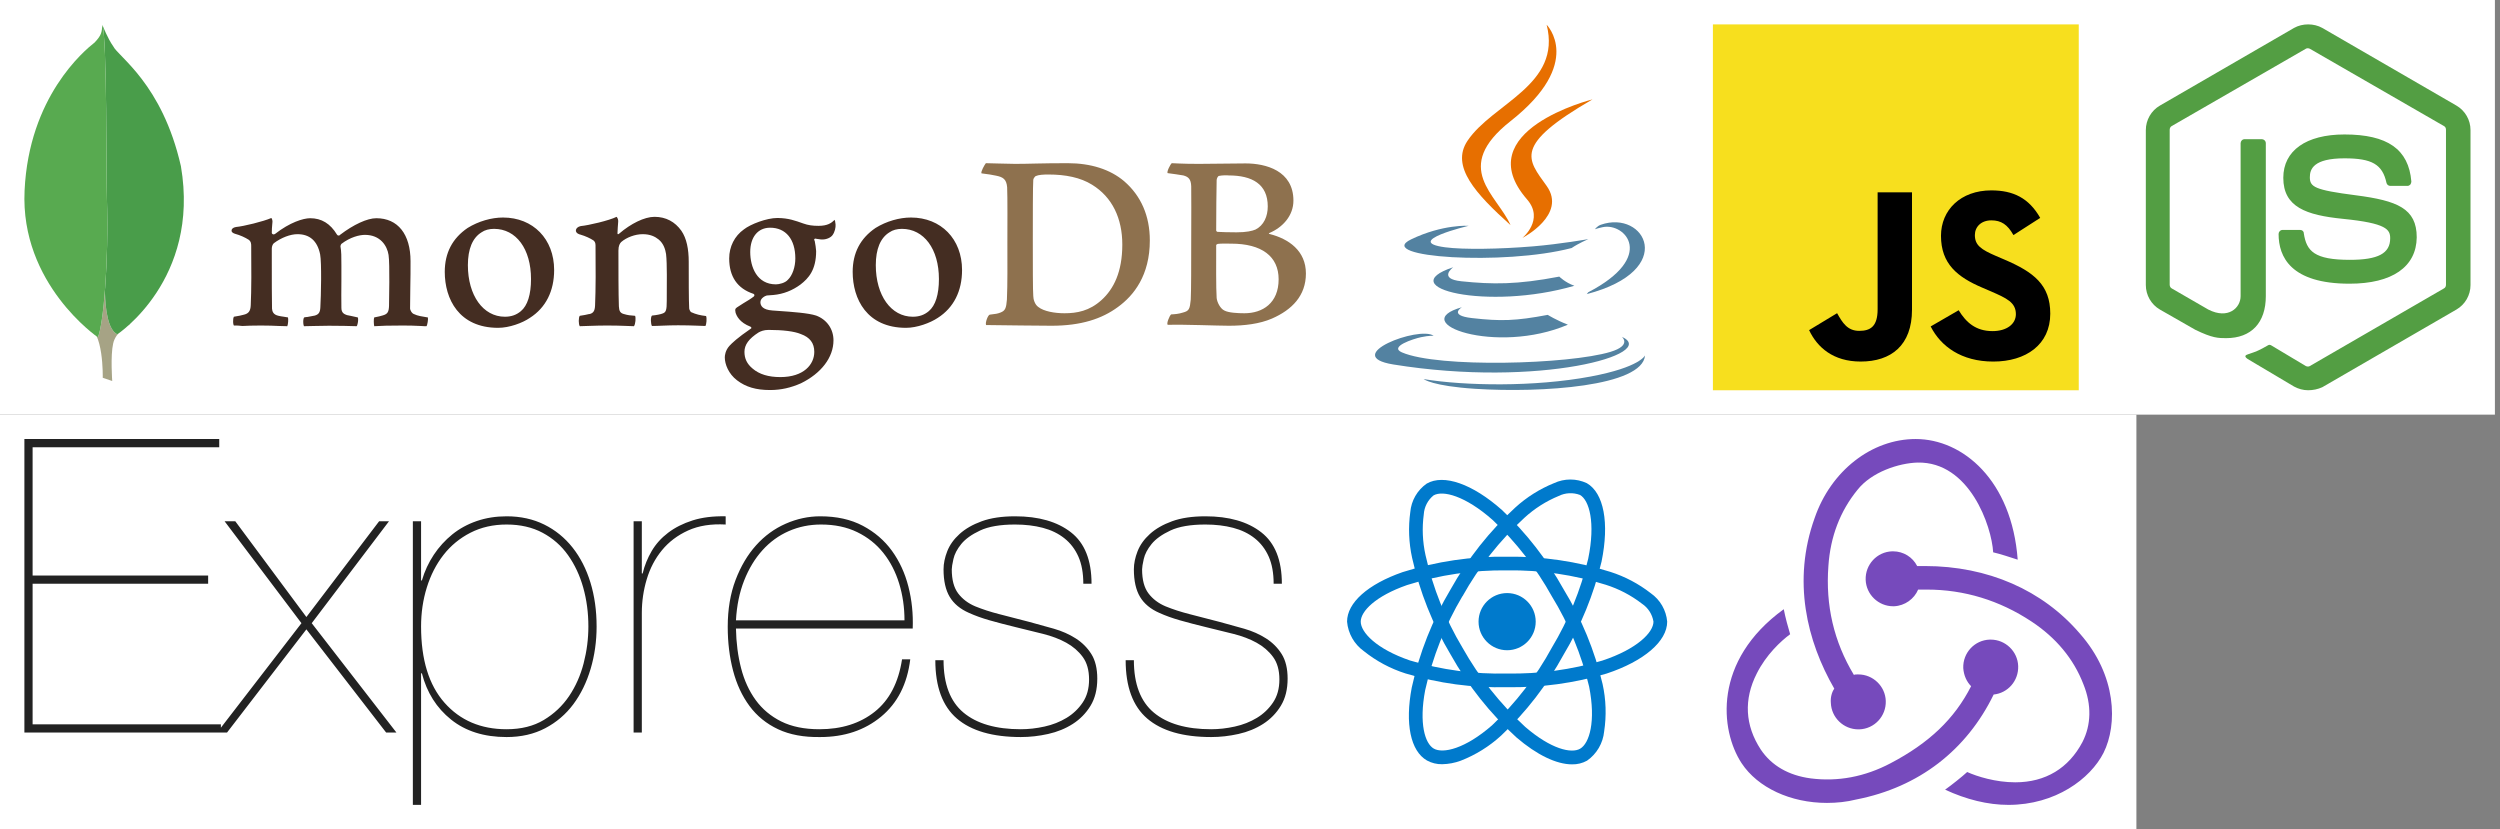 <svg width="410" height="136" viewBox="0 0 410 136" fill="none" xmlns="http://www.w3.org/2000/svg">
<rect x="0" y="0" width="410" height="136" fill="#808080" stroke="none"/>
<rect width="409.164" height="68" fill="white"/>
<g clip-path="url(#clip0)">
<path fill-rule="evenodd" clip-rule="evenodd" d="M199.91 28.848C199.721 28.886 199.531 29.303 199.531 29.53C199.493 31.047 199.455 35.067 199.455 37.798C199.455 37.874 199.569 38.025 199.682 38.025C200.251 38.063 201.616 38.101 202.792 38.101C204.423 38.101 205.371 37.874 205.902 37.646C207.267 36.963 207.912 35.484 207.912 33.853C207.912 30.175 205.333 28.772 201.503 28.772C201.237 28.734 200.479 28.734 199.91 28.848V28.848ZM209.695 45.8C209.695 42.045 206.926 39.959 201.92 39.959C201.692 39.959 200.1 39.921 199.72 39.997C199.606 40.035 199.455 40.111 199.455 40.225C199.455 42.917 199.417 47.203 199.531 48.872C199.606 49.592 200.138 50.616 200.783 50.919C201.465 51.299 203.02 51.374 204.082 51.374C207.078 51.374 209.695 49.706 209.695 45.8V45.8ZM192.174 26.762C192.553 26.762 193.69 26.876 196.611 26.876C199.379 26.876 201.579 26.8 204.271 26.8C207.57 26.8 212.121 27.975 212.121 32.906C212.121 35.333 210.415 37.267 208.177 38.215C208.064 38.253 208.064 38.329 208.177 38.366C211.363 39.163 214.17 41.135 214.17 44.851C214.17 48.492 211.894 50.806 208.595 52.247C206.585 53.119 204.082 53.422 201.541 53.422C199.606 53.422 194.411 53.195 191.529 53.271C191.226 53.157 191.795 51.792 192.06 51.564C192.743 51.526 193.273 51.488 193.994 51.261C195.018 50.995 195.132 50.692 195.283 49.137C195.359 47.81 195.359 43.107 195.359 39.77C195.359 35.181 195.397 32.071 195.359 30.555C195.321 29.379 194.904 28.999 194.07 28.772C193.425 28.658 192.363 28.506 191.491 28.393C191.301 28.203 191.946 26.913 192.174 26.762ZM170.291 50.351C171.202 51.071 172.984 51.374 174.577 51.374C176.625 51.374 178.673 50.995 180.645 49.212C182.655 47.393 184.058 44.586 184.058 40.111C184.058 35.825 182.427 32.336 179.09 30.289C177.194 29.113 174.766 28.62 171.96 28.62C171.126 28.62 170.329 28.658 169.837 28.886C169.722 28.962 169.457 29.303 169.457 29.492C169.381 30.251 169.381 36.091 169.381 39.504C169.381 43.031 169.381 47.961 169.457 48.53C169.457 49.099 169.722 49.971 170.292 50.351H170.291ZM161.682 26.762C162.403 26.762 165.171 26.876 166.499 26.876C168.888 26.876 170.595 26.762 175.108 26.762C178.9 26.762 182.086 27.786 184.361 29.72C187.129 32.109 188.571 35.409 188.571 39.428C188.571 45.155 185.954 48.455 183.337 50.351C180.721 52.285 177.307 53.422 172.453 53.422C169.874 53.422 165.437 53.347 161.758 53.308H161.721C161.531 52.967 162.024 51.64 162.327 51.602C163.313 51.488 163.579 51.45 164.072 51.261C164.868 50.957 165.02 50.54 165.134 49.137C165.247 46.52 165.21 43.373 165.21 39.808C165.21 37.267 165.247 32.299 165.171 30.706C165.058 29.379 164.489 29.037 163.351 28.809C162.782 28.696 162.024 28.544 160.962 28.431C160.81 28.165 161.493 26.989 161.682 26.762V26.762Z" fill="#8E714E"/>
<path fill-rule="evenodd" clip-rule="evenodd" d="M115.795 51.83C114.847 51.716 114.164 51.565 113.33 51.185C113.216 51.109 113.026 50.73 113.026 50.578C112.951 49.251 112.951 45.459 112.951 42.918C112.951 40.87 112.609 39.087 111.737 37.836C110.713 36.394 109.234 35.56 107.338 35.56C105.669 35.56 103.432 36.698 101.573 38.291C101.535 38.329 101.232 38.595 101.27 38.177C101.27 37.76 101.346 36.926 101.384 36.357C101.422 35.826 101.118 35.56 101.118 35.56C99.905 36.167 96.492 36.964 95.24 37.077C94.33 37.267 94.102 38.139 95.051 38.443H95.089C96.112 38.746 96.795 39.087 97.326 39.429C97.705 39.732 97.667 40.149 97.667 40.491C97.705 43.335 97.705 47.696 97.591 50.086C97.554 51.034 97.288 51.375 96.605 51.526L96.681 51.489C96.15 51.602 95.733 51.716 95.088 51.792C94.861 52.019 94.861 53.233 95.088 53.498C95.505 53.498 97.705 53.385 99.526 53.385C102.029 53.385 103.318 53.498 103.962 53.498C104.228 53.195 104.304 52.057 104.152 51.792C103.432 51.754 102.901 51.678 102.408 51.526C101.725 51.374 101.535 51.034 101.497 50.237C101.422 48.227 101.422 43.979 101.422 41.097C101.422 40.301 101.649 39.922 101.876 39.694C102.749 38.936 104.152 38.405 105.404 38.405C106.617 38.405 107.413 38.784 108.02 39.277C108.855 39.959 109.12 40.946 109.234 41.666C109.423 43.297 109.348 46.52 109.348 49.327C109.348 50.844 109.234 51.223 108.665 51.413C108.4 51.526 107.717 51.678 106.921 51.754C106.655 52.019 106.731 53.195 106.921 53.461C108.02 53.461 109.31 53.347 111.206 53.347C113.557 53.347 115.074 53.461 115.681 53.461C115.87 53.233 115.946 52.133 115.795 51.83V51.83ZM126.3 37.343C124.29 37.343 123.038 38.898 123.038 41.325C123.038 43.79 124.138 46.634 127.248 46.634C127.779 46.634 128.765 46.407 129.22 45.876C129.94 45.193 130.434 43.828 130.434 42.387C130.434 39.239 128.879 37.343 126.3 37.343V37.343ZM126.034 54.105C125.276 54.105 124.745 54.333 124.404 54.523C122.811 55.546 122.09 56.532 122.09 57.708C122.09 58.808 122.507 59.68 123.418 60.438C124.517 61.386 126.034 61.842 127.968 61.842C131.837 61.842 133.543 59.756 133.543 57.708C133.543 56.267 132.822 55.319 131.344 54.788C130.282 54.333 128.348 54.105 126.034 54.105V54.105ZM126.3 63.966C123.986 63.966 122.318 63.472 120.877 62.373C119.473 61.311 118.867 59.718 118.867 58.618C118.867 58.315 118.943 57.48 119.625 56.722C120.042 56.267 120.953 55.395 123.114 53.916C123.19 53.878 123.228 53.84 123.228 53.764C123.228 53.688 123.152 53.612 123.076 53.575C121.294 52.892 120.763 51.792 120.611 51.185V51.109C120.573 50.882 120.497 50.654 120.839 50.427C121.104 50.237 121.484 50.009 121.9 49.744C122.545 49.365 123.228 48.947 123.645 48.606C123.721 48.53 123.721 48.455 123.721 48.379C123.721 48.303 123.645 48.227 123.569 48.189C120.915 47.317 119.588 45.345 119.588 42.387C119.588 40.453 120.46 38.708 122.014 37.608C123.076 36.774 125.731 35.75 127.475 35.75H127.589C129.372 35.788 130.358 36.167 131.761 36.66C132.519 36.926 133.24 37.039 134.226 37.039C135.705 37.039 136.35 36.584 136.88 36.054C136.919 36.129 136.995 36.319 137.032 36.812C137.07 37.305 136.918 38.026 136.539 38.556C136.236 38.974 135.553 39.277 134.871 39.277H134.681C133.998 39.201 133.695 39.125 133.695 39.125L133.543 39.201C133.505 39.277 133.543 39.353 133.581 39.467L133.619 39.543C133.695 39.884 133.847 40.907 133.847 41.173C133.847 44.283 132.595 45.648 131.268 46.672C129.978 47.62 128.5 48.227 126.831 48.379C126.793 48.379 126.642 48.379 126.3 48.417C126.11 48.417 125.845 48.455 125.807 48.455H125.769C125.465 48.53 124.707 48.91 124.707 49.554C124.707 50.123 125.048 50.806 126.679 50.92C127.02 50.958 127.361 50.958 127.741 50.996C129.903 51.147 132.595 51.337 133.847 51.754C135.591 52.398 136.691 53.953 136.691 55.812C136.691 58.619 134.681 61.235 131.344 62.865C129.713 63.586 128.082 63.966 126.3 63.966V63.966ZM147.916 37.533C147.12 37.533 146.399 37.722 145.868 38.101C144.39 39.011 143.631 40.832 143.631 43.486C143.631 48.455 146.134 51.944 149.699 51.944C150.761 51.944 151.595 51.64 152.315 51.034C153.415 50.123 153.984 48.303 153.984 45.762C153.984 40.832 151.519 37.532 147.917 37.532L147.916 37.533ZM148.599 53.764C142.152 53.764 139.839 49.024 139.839 44.586C139.839 41.477 141.09 39.087 143.593 37.381C145.376 36.281 147.499 35.674 149.396 35.674C154.325 35.674 157.777 39.201 157.777 44.283C157.777 47.734 156.412 50.464 153.795 52.133C152.543 52.968 150.382 53.764 148.599 53.764H148.599V53.764ZM81.019 37.532C80.222 37.532 79.502 37.722 78.97 38.101C77.492 39.011 76.733 40.832 76.733 43.486C76.733 48.455 79.236 51.944 82.801 51.944C83.863 51.944 84.697 51.64 85.418 51.034C86.517 50.123 87.086 48.303 87.086 45.762C87.086 40.832 84.659 37.532 81.019 37.532ZM81.701 53.764C75.254 53.764 72.941 49.024 72.941 44.586C72.941 41.477 74.192 39.087 76.695 37.381C78.478 36.281 80.602 35.674 82.498 35.674C87.428 35.674 90.879 39.201 90.879 44.283C90.879 47.734 89.514 50.464 86.897 52.133C85.683 52.968 83.521 53.764 81.701 53.764ZM38.354 53.385C38.278 53.271 38.202 52.93 38.24 52.513C38.24 52.209 38.316 52.02 38.354 51.944C39.151 51.83 39.568 51.716 40.023 51.602C40.781 51.413 41.084 50.996 41.122 50.048C41.237 47.772 41.237 43.449 41.198 40.453V40.377C41.198 40.035 41.198 39.618 40.781 39.315C40.174 38.936 39.454 38.595 38.506 38.328C38.165 38.215 37.937 38.026 37.975 37.798C37.975 37.571 38.203 37.305 38.696 37.229C39.947 37.115 43.208 36.319 44.498 35.75C44.574 35.826 44.687 36.054 44.687 36.357L44.65 36.774C44.611 37.191 44.574 37.684 44.574 38.177C44.574 38.329 44.726 38.443 44.877 38.443C44.953 38.443 45.029 38.405 45.105 38.367C47.532 36.47 49.731 35.788 50.869 35.788C52.727 35.788 54.169 36.66 55.268 38.48C55.344 38.595 55.42 38.633 55.534 38.633C55.609 38.633 55.723 38.595 55.761 38.519C57.999 36.812 60.236 35.788 61.715 35.788C65.242 35.788 67.328 38.405 67.328 42.842C67.328 44.093 67.328 45.724 67.29 47.203C67.29 48.53 67.252 49.744 67.252 50.616C67.252 50.806 67.517 51.413 67.934 51.526C68.466 51.792 69.186 51.906 70.134 52.057H70.172C70.248 52.323 70.097 53.309 69.945 53.498C69.717 53.498 69.376 53.498 68.997 53.461C68.037 53.411 67.076 53.385 66.114 53.385C63.763 53.385 62.55 53.422 61.374 53.498C61.298 53.195 61.26 52.285 61.374 52.057C62.057 51.944 62.398 51.83 62.815 51.716C63.574 51.489 63.763 51.147 63.801 50.161C63.801 49.441 63.953 43.297 63.725 41.818C63.498 40.301 62.36 38.519 59.857 38.519C58.909 38.519 57.43 38.898 55.989 39.997C55.913 40.073 55.837 40.263 55.837 40.377V40.415C55.989 41.211 55.989 42.121 55.989 43.525V45.989C55.989 47.696 55.951 49.289 55.989 50.502C55.989 51.337 56.482 51.526 56.899 51.678C57.127 51.716 57.278 51.754 57.468 51.792C57.809 51.868 58.15 51.944 58.681 52.057C58.757 52.209 58.757 52.702 58.644 53.119C58.605 53.347 58.529 53.46 58.492 53.498C57.202 53.461 55.875 53.422 53.941 53.422C53.372 53.422 52.386 53.461 51.552 53.461C50.869 53.461 50.224 53.498 49.845 53.498C49.807 53.422 49.731 53.157 49.731 52.74C49.731 52.399 49.807 52.133 49.883 52.057C50.073 52.02 50.224 51.982 50.414 51.982C50.869 51.906 51.248 51.83 51.627 51.754C52.273 51.565 52.5 51.223 52.538 50.389C52.651 48.493 52.765 43.07 52.5 41.704C52.045 39.505 50.793 38.405 48.783 38.405C47.608 38.405 46.128 38.974 44.915 39.884C44.725 40.035 44.574 40.414 44.574 40.756V42.994C44.574 45.724 44.574 49.137 44.611 50.616C44.65 51.071 44.801 51.602 45.673 51.792C45.863 51.83 46.166 51.906 46.546 51.944L47.228 52.057C47.304 52.285 47.266 53.195 47.114 53.498C46.735 53.498 46.28 53.461 45.749 53.461C44.953 53.422 43.929 53.385 42.791 53.385C41.464 53.385 40.516 53.422 39.757 53.461C39.226 53.385 38.809 53.385 38.354 53.385V53.385Z" fill="#442D22"/>
<path fill-rule="evenodd" clip-rule="evenodd" d="M18.405 62.486L16.85 61.955C16.85 61.955 17.04 54.029 14.196 53.461C12.3 51.261 14.5 -39.832 21.326 53.157C21.326 53.157 18.974 54.332 18.557 56.343C18.102 58.315 18.405 62.486 18.405 62.486V62.486Z" fill="white"/>
<path fill-rule="evenodd" clip-rule="evenodd" d="M18.405 62.486L16.85 61.955C16.85 61.955 17.04 54.029 14.196 53.461C12.3 51.261 14.5 -39.832 21.326 53.157C21.326 53.157 18.974 54.332 18.557 56.343C18.102 58.315 18.405 62.486 18.405 62.486V62.486Z" fill="#A6A385"/>
<path fill-rule="evenodd" clip-rule="evenodd" d="M19.24 54.826C19.24 54.826 32.855 45.876 29.669 27.255C26.597 13.716 19.354 9.279 18.557 7.573C17.685 6.359 16.851 4.236 16.851 4.236L17.42 41.893C17.42 41.932 16.244 53.422 19.24 54.826" fill="white"/>
<path fill-rule="evenodd" clip-rule="evenodd" d="M19.24 54.826C19.24 54.826 32.855 45.876 29.669 27.255C26.597 13.716 19.354 9.279 18.557 7.573C17.685 6.359 16.851 4.236 16.851 4.236L17.42 41.893C17.42 41.932 16.244 53.422 19.24 54.826" fill="#499D4A"/>
<path fill-rule="evenodd" clip-rule="evenodd" d="M16.055 55.319C16.055 55.319 3.274 46.596 4.032 31.237C4.753 15.878 13.779 8.331 15.523 6.966C16.661 5.752 16.699 5.297 16.775 4.083C17.572 5.79 17.42 29.607 17.533 32.413C17.874 43.221 16.927 53.271 16.055 55.319Z" fill="white"/>
<path fill-rule="evenodd" clip-rule="evenodd" d="M16.055 55.319C16.055 55.319 3.274 46.596 4.032 31.237C4.753 15.878 13.779 8.331 15.523 6.966C16.661 5.752 16.699 5.297 16.775 4.083C17.572 5.79 17.42 29.607 17.533 32.413C17.874 43.221 16.927 53.271 16.055 55.319Z" fill="#58AA50"/>
</g>
<g clip-path="url(#clip1)">
<path d="M239.763 50.383C239.763 50.383 237.469 51.714 241.396 52.164C246.154 52.705 248.586 52.628 253.829 51.638C253.829 51.638 255.208 52.5 257.133 53.247C245.379 58.272 230.531 52.956 239.763 50.383" fill="#5382A1"/>
<path d="M238.326 43.825C238.326 43.825 235.753 45.726 239.683 46.131C244.766 46.654 248.78 46.697 255.725 45.363C255.725 45.363 256.686 46.334 258.197 46.866C243.985 51.011 228.156 47.193 238.326 43.825" fill="#5382A1"/>
<path d="M250.436 32.702C253.332 36.028 249.675 39.021 249.675 39.021C249.675 39.021 257.029 35.234 253.651 30.492C250.497 26.07 248.078 23.873 261.174 16.297C261.174 16.297 240.618 21.418 250.436 32.702" fill="#E76F00"/>
<path d="M265.981 55.233C265.981 55.233 267.679 56.628 264.111 57.708C257.327 59.758 235.873 60.377 229.913 57.789C227.77 56.86 231.788 55.57 233.052 55.299C234.37 55.014 235.123 55.067 235.123 55.067C232.74 53.393 219.723 58.354 228.511 59.775C252.476 63.652 272.198 58.03 265.981 55.233Z" fill="#5382A1"/>
<path d="M240.867 37.031C240.867 37.031 229.954 39.617 237.002 40.556C239.978 40.953 245.911 40.863 251.437 40.401C255.953 40.021 260.488 39.213 260.488 39.213C260.488 39.213 258.896 39.894 257.744 40.678C246.662 43.586 225.254 42.233 231.417 39.259C236.629 36.746 240.867 37.031 240.867 37.031" fill="#5382A1"/>
<path d="M260.443 47.946C271.709 42.107 266.5 36.496 262.864 37.252C261.973 37.437 261.576 37.597 261.576 37.597C261.576 37.597 261.907 37.08 262.539 36.856C269.731 34.334 275.262 44.295 260.217 48.24C260.217 48.24 260.391 48.085 260.443 47.946" fill="#5382A1"/>
<path d="M253.651 4.064C253.651 4.064 259.89 10.29 247.734 19.862C237.986 27.541 245.511 31.919 247.73 36.922C242.04 31.801 237.864 27.293 240.666 23.098C244.777 16.939 256.168 13.953 253.651 4.064" fill="#E76F00"/>
<path d="M241.973 63.768C252.787 64.459 269.391 63.385 269.785 58.282C269.785 58.282 269.029 60.217 260.848 61.753C251.619 63.485 240.236 63.283 233.484 62.173C233.485 62.173 234.866 63.314 241.973 63.768" fill="#5382A1"/>
</g>
<g clip-path="url(#clip2)">
<path d="M280.916 4H340.916V64H280.916V4Z" fill="#F7DF1E"/>
<path d="M296.693 54.14L301.284 51.362C302.17 52.932 302.976 54.261 304.909 54.261C306.761 54.261 307.93 53.536 307.93 50.717V31.546H313.568V50.797C313.568 56.637 310.145 59.295 305.15 59.295C300.64 59.295 298.022 56.959 296.692 54.14" fill="black"/>
<path d="M316.63 53.536L321.221 50.878C322.43 52.852 324.001 54.302 326.779 54.302C329.116 54.302 330.605 53.133 330.605 51.522C330.605 49.589 329.075 48.904 326.497 47.777L325.088 47.172C321.02 45.441 318.322 43.266 318.322 38.675C318.322 34.446 321.544 31.223 326.578 31.223C330.163 31.223 332.74 32.472 334.593 35.734L330.203 38.554C329.236 36.822 328.189 36.138 326.578 36.138C324.927 36.138 323.879 37.185 323.879 38.554C323.879 40.245 324.927 40.931 327.343 41.978L328.752 42.582C333.545 44.636 336.244 46.73 336.244 51.442C336.244 56.517 332.257 59.296 326.9 59.296C321.664 59.296 318.281 56.799 316.63 53.536" fill="black"/>
</g>
<path d="M378.54 64C377.713 64 376.941 63.779 376.225 63.394L368.893 59.039C367.791 58.432 368.342 58.212 368.673 58.102C370.161 57.606 370.437 57.495 371.98 56.613C372.146 56.503 372.366 56.558 372.531 56.669L378.154 60.031C378.374 60.141 378.65 60.141 378.815 60.031L400.809 47.298C401.03 47.188 401.14 46.967 401.14 46.692V21.28C401.14 21.005 401.03 20.784 400.809 20.674L378.815 7.996C378.595 7.886 378.319 7.886 378.154 7.996L356.16 20.674C355.94 20.785 355.829 21.06 355.829 21.281V46.692C355.829 46.912 355.94 47.188 356.16 47.298L362.169 50.77C365.421 52.424 367.46 50.495 367.46 48.566V23.485C367.46 23.154 367.736 22.824 368.122 22.824H370.933C371.264 22.824 371.594 23.099 371.594 23.485V48.566C371.594 52.92 369.224 55.456 365.09 55.456C363.822 55.456 362.83 55.456 360.019 54.078L354.231 50.77C352.798 49.944 351.916 48.4 351.916 46.747V21.336C351.916 19.682 352.798 18.139 354.231 17.312L376.225 4.579C377.603 3.807 379.477 3.807 380.855 4.579L402.848 17.312C404.282 18.139 405.163 19.682 405.163 21.336V46.747C405.163 48.4 404.282 49.944 402.848 50.77L380.855 63.504C380.138 63.835 379.311 64 378.54 64V64ZM385.32 46.526C375.673 46.526 373.689 42.117 373.689 38.368C373.689 38.038 373.965 37.707 374.35 37.707H377.217C377.547 37.707 377.823 37.927 377.823 38.258C378.264 41.179 379.532 42.613 385.375 42.613C390.005 42.613 391.99 41.565 391.99 39.085C391.99 37.652 391.438 36.604 384.217 35.888C378.209 35.281 374.461 33.959 374.461 29.163C374.461 24.698 378.209 22.052 384.493 22.052C391.548 22.052 395.021 24.477 395.462 29.769C395.462 29.934 395.407 30.1 395.297 30.265C395.186 30.375 395.021 30.486 394.856 30.486H391.99C391.714 30.486 391.438 30.265 391.383 29.99C390.722 26.958 389.013 25.966 384.493 25.966C379.422 25.966 378.815 27.73 378.815 29.053C378.815 30.651 379.532 31.147 386.367 32.029C393.147 32.911 396.344 34.179 396.344 38.919C396.289 43.77 392.32 46.526 385.32 46.526V46.526Z" fill="#539E43"/>
<rect width="350.37" height="68" transform="translate(0 68)" fill="white"/>
<path d="M5.348 118.787V95.731H34.135V94.382H5.348V73.348H35.955V72H4V120.135H36.224V118.787H5.349H5.348ZM62.18 85.483L50.248 101.191L38.584 85.483H36.831L49.438 102.203L35.617 120.134H37.236L50.247 103.213L63.325 120.134H65.011L51.123 102.202L63.797 85.483H62.18L62.18 85.483ZM69.056 132V110.427H69.191C70 113.573 71.596 116.101 73.978 118.012C76.36 119.922 79.393 120.877 83.079 120.877C85.461 120.877 87.573 120.394 89.416 119.427C91.258 118.461 92.798 117.147 94.034 115.484C95.269 113.821 96.213 111.888 96.865 109.686C97.517 107.484 97.843 105.169 97.843 102.742C97.843 100.135 97.505 97.731 96.831 95.529C96.157 93.326 95.18 91.416 93.899 89.798C92.618 88.18 91.067 86.921 89.247 86.023C87.427 85.124 85.371 84.674 83.079 84.674C81.326 84.674 79.697 84.933 78.191 85.45C76.685 85.967 75.349 86.697 74.18 87.641C73.005 88.592 71.981 89.717 71.146 90.978C70.292 92.259 69.641 93.663 69.191 95.192H69.056V85.483H67.708V132H69.056V132ZM83.079 119.595C78.854 119.595 75.461 118.146 72.899 115.247C70.337 112.349 69.056 108.18 69.056 102.741C69.056 100.494 69.371 98.359 70 96.337C70.629 94.315 71.539 92.539 72.73 91.011C73.921 89.483 75.394 88.27 77.146 87.371C78.899 86.472 80.877 86.022 83.079 86.022C85.326 86.022 87.292 86.472 88.978 87.371C90.663 88.27 92.056 89.494 93.157 91.045C94.258 92.596 95.09 94.371 95.652 96.371C96.213 98.371 96.494 100.494 96.494 102.741C96.494 104.764 96.236 106.776 95.719 108.775C95.202 110.775 94.404 112.573 93.326 114.169C92.247 115.764 90.866 117.067 89.18 118.079C87.494 119.09 85.461 119.595 83.079 119.595V119.595ZM105.259 120.135V100.517C105.259 98.629 105.528 96.786 106.068 94.989C106.607 93.191 107.438 91.607 108.562 90.236C109.686 88.865 111.112 87.787 112.843 87C114.573 86.213 116.629 85.888 119.011 86.022V84.674C116.944 84.63 115.135 84.854 113.585 85.348C112.034 85.843 110.697 86.517 109.573 87.371C108.449 88.225 107.551 89.225 106.877 90.371C106.203 91.515 105.703 92.754 105.393 94.045H105.259V85.483H103.91V120.135H105.259V120.135ZM120.697 103.079H149.685C149.776 100.696 149.54 98.405 148.978 96.202C148.416 94 147.517 92.045 146.281 90.337C145.045 88.629 143.45 87.258 141.494 86.225C139.539 85.191 137.213 84.674 134.517 84.674C132.584 84.674 130.697 85.079 128.854 85.888C127.011 86.697 125.393 87.876 124 89.427C122.607 90.977 121.483 92.876 120.629 95.124C119.776 97.371 119.348 99.933 119.348 102.809C119.348 105.371 119.641 107.764 120.225 109.989C120.809 112.213 121.708 114.146 122.921 115.787C124.135 117.427 125.697 118.697 127.607 119.595C129.517 120.494 131.82 120.921 134.517 120.876C138.472 120.876 141.798 119.764 144.494 117.539C147.191 115.314 148.787 112.18 149.281 108.135H147.933C147.349 111.955 145.854 114.82 143.45 116.73C141.045 118.64 138.023 119.595 134.382 119.595C131.91 119.595 129.82 119.168 128.112 118.315C126.405 117.461 125.011 116.292 123.932 114.809C122.854 113.326 122.056 111.584 121.539 109.584C121.022 107.584 120.742 105.416 120.697 103.079ZM148.337 101.73H120.697C120.831 99.303 121.281 97.124 122.045 95.191C122.809 93.258 123.809 91.607 125.045 90.236C126.281 88.865 127.719 87.82 129.36 87.101C131 86.382 132.764 86.022 134.652 86.022C136.899 86.022 138.876 86.438 140.584 87.27C142.292 88.101 143.719 89.236 144.865 90.674C146.011 92.112 146.876 93.787 147.461 95.697C148.045 97.607 148.337 99.618 148.337 101.73ZM177.663 95.731H179.011C179.011 91.865 177.888 89.056 175.641 87.303C173.393 85.55 170.337 84.674 166.472 84.674C164.315 84.674 162.495 84.944 161.011 85.483C159.528 86.022 158.315 86.719 157.371 87.573C156.427 88.427 155.753 89.371 155.348 90.404C154.944 91.438 154.741 92.427 154.741 93.371C154.741 95.258 155.079 96.764 155.753 97.888C156.427 99.011 157.483 99.888 158.921 100.517C159.91 100.966 161.033 101.371 162.292 101.731C163.551 102.09 165.011 102.472 166.674 102.876C168.157 103.236 169.618 103.596 171.056 103.955C172.494 104.315 173.764 104.798 174.865 105.404C175.967 106.011 176.865 106.787 177.562 107.731C178.258 108.674 178.607 109.91 178.607 111.438C178.607 112.921 178.259 114.18 177.562 115.213C176.871 116.242 175.962 117.105 174.899 117.742C173.82 118.393 172.618 118.865 171.292 119.157C169.966 119.449 168.674 119.595 167.416 119.595C163.326 119.595 160.191 118.685 158.011 116.865C155.832 115.045 154.742 112.18 154.742 108.269H153.393C153.393 112.629 154.573 115.82 156.933 117.843C159.292 119.865 162.787 120.876 167.416 120.876C168.899 120.876 170.393 120.708 171.899 120.371C173.404 120.034 174.753 119.483 175.944 118.719C177.125 117.965 178.116 116.951 178.843 115.753C179.584 114.539 179.955 113.056 179.955 111.303C179.955 109.64 179.629 108.292 178.978 107.258C178.326 106.225 177.472 105.371 176.416 104.697C175.36 104.023 174.169 103.494 172.843 103.113C171.509 102.728 170.172 102.357 168.831 102C167.181 101.567 165.53 101.14 163.876 100.719C162.461 100.359 161.146 99.933 159.933 99.438C158.764 98.944 157.832 98.236 157.135 97.315C156.438 96.393 156.09 95.079 156.09 93.371C156.09 93.056 156.18 92.494 156.36 91.686C156.539 90.876 156.967 90.056 157.641 89.225C158.315 88.393 159.348 87.652 160.742 87C162.135 86.349 164.045 86.022 166.472 86.022C168.135 86.022 169.652 86.202 171.022 86.562C172.393 86.921 173.573 87.494 174.562 88.281C175.551 89.067 176.315 90.067 176.854 91.281C177.393 92.495 177.663 93.978 177.663 95.731V95.731ZM208.876 95.731H210.225C210.225 91.865 209.101 89.056 206.854 87.303C204.607 85.55 201.551 84.674 197.685 84.674C195.528 84.674 193.708 84.944 192.225 85.483C190.741 86.022 189.528 86.719 188.584 87.573C187.64 88.427 186.966 89.371 186.562 90.404C186.157 91.438 185.955 92.427 185.955 93.371C185.955 95.258 186.292 96.764 186.967 97.888C187.64 99.011 188.697 99.888 190.135 100.517C191.124 100.966 192.247 101.371 193.505 101.731C194.764 102.09 196.225 102.472 197.888 102.876C199.371 103.236 200.832 103.596 202.27 103.955C203.708 104.315 204.977 104.798 206.079 105.404C207.18 106.011 208.079 106.787 208.775 107.731C209.472 108.674 209.82 109.91 209.82 111.438C209.82 112.921 209.472 114.18 208.775 115.213C208.085 116.242 207.175 117.105 206.113 117.742C205.034 118.393 203.832 118.865 202.506 119.157C201.18 119.449 199.888 119.595 198.629 119.595C194.539 119.595 191.405 118.685 189.225 116.865C187.045 115.045 185.955 112.18 185.955 108.269H184.607C184.607 112.629 185.786 115.82 188.146 117.843C190.506 119.865 194 120.876 198.629 120.876C200.113 120.876 201.607 120.708 203.113 120.371C204.618 120.034 205.966 119.483 207.158 118.719C208.338 117.965 209.33 116.951 210.056 115.753C210.798 114.539 211.169 113.056 211.169 111.303C211.169 109.64 210.843 108.292 210.191 107.258C209.54 106.225 208.686 105.371 207.629 104.697C206.573 104.023 205.382 103.494 204.057 103.113C202.723 102.728 201.386 102.357 200.045 102C198.395 101.567 196.743 101.14 195.09 100.719C193.674 100.359 192.36 99.933 191.146 99.438C189.978 98.944 189.045 98.236 188.349 97.315C187.652 96.393 187.303 95.079 187.303 93.371C187.303 93.056 187.393 92.494 187.573 91.686C187.753 90.876 188.18 90.056 188.854 89.225C189.528 88.393 190.562 87.652 191.955 87C193.348 86.349 195.258 86.022 197.686 86.022C199.349 86.022 200.865 86.202 202.236 86.562C203.607 86.921 204.786 87.494 205.775 88.281C206.764 89.067 207.528 90.067 208.068 91.281C208.607 92.495 208.877 93.978 208.877 95.731H208.876Z" fill="#222222"/>
<path d="M247.169 106.639C249.758 106.639 251.856 104.54 251.856 101.951C251.856 99.363 249.758 97.264 247.169 97.264C244.58 97.264 242.481 99.363 242.481 101.951C242.481 104.54 244.58 106.639 247.169 106.639Z" fill="#007ACC"/>
<path d="M247.169 112.699C241.535 112.835 235.915 112.076 230.519 110.449C228.026 109.659 225.702 108.414 223.662 106.778C222.884 106.219 222.236 105.498 221.762 104.665C221.289 103.832 221.001 102.906 220.919 101.951C220.919 98.852 224.324 95.814 230.028 93.827C235.568 92.066 241.356 91.212 247.169 91.299C252.904 91.219 258.615 92.058 264.085 93.782C266.486 94.547 268.732 95.732 270.719 97.281C271.484 97.814 272.122 98.508 272.589 99.316C273.055 100.123 273.339 101.023 273.419 101.951C273.419 105.173 269.613 108.437 263.481 110.466C258.19 112.04 252.689 112.793 247.169 112.699V112.699ZM247.169 93.542C241.608 93.468 236.07 94.279 230.765 95.946C225.515 97.778 223.161 100.283 223.161 101.946C223.161 103.686 225.691 106.421 231.245 108.321C236.407 109.869 241.781 110.59 247.169 110.456C252.45 110.551 257.714 109.836 262.778 108.338C268.544 106.427 271.169 103.688 271.169 101.951C271.074 101.356 270.857 100.786 270.531 100.278C270.205 99.77 269.778 99.336 269.275 99.002C267.497 97.628 265.491 96.578 263.348 95.901C258.115 94.258 252.653 93.462 247.169 93.542V93.542Z" fill="#007ACC"/>
<path d="M236.518 125.331C235.644 125.351 234.779 125.138 234.013 124.716C231.328 123.167 230.398 118.701 231.525 112.766C232.768 107.087 234.92 101.646 237.9 96.654C240.695 91.647 244.274 87.118 248.499 83.241C250.362 81.543 252.51 80.189 254.844 79.241C255.689 78.846 256.61 78.64 257.543 78.64C258.475 78.64 259.396 78.846 260.241 79.241C263.033 80.85 263.957 85.778 262.654 92.102C261.373 97.473 259.276 102.616 256.436 107.351C253.74 112.3 250.274 116.789 246.169 120.651C244.239 122.415 241.999 123.806 239.563 124.755C238.588 125.117 237.558 125.312 236.518 125.331V125.331ZM239.843 97.768C237 102.548 234.937 107.75 233.73 113.179C232.693 118.644 233.689 121.931 235.136 122.768C236.636 123.636 240.278 122.813 244.699 118.95C248.618 115.251 251.926 110.954 254.499 106.219C257.22 101.692 259.231 96.775 260.464 91.639C261.69 85.686 260.631 82.041 259.127 81.174C258.563 80.958 257.961 80.862 257.358 80.891C256.755 80.919 256.165 81.073 255.624 81.341C253.546 82.199 251.636 83.416 249.981 84.938C245.943 88.651 242.525 92.987 239.856 97.779L239.843 97.768Z" fill="#007ACC"/>
<path d="M257.814 125.355C255.273 125.355 252.046 123.817 248.686 120.928C244.386 117.015 240.747 112.433 237.91 107.359C234.968 102.436 232.832 97.073 231.584 91.476C231.043 89.013 230.943 86.473 231.288 83.976C231.368 83.049 231.65 82.151 232.114 81.346C232.579 80.54 233.215 79.846 233.977 79.312C236.765 77.698 241.495 79.358 246.324 83.644C250.337 87.435 253.746 91.82 256.43 96.645C259.37 101.453 261.528 106.698 262.824 112.183C263.388 114.736 263.475 117.372 263.08 119.957C262.986 120.91 262.687 121.832 262.204 122.659C261.72 123.486 261.064 124.198 260.279 124.747C259.526 125.165 258.675 125.375 257.814 125.355V125.355ZM239.851 106.23C242.572 111.08 246.048 115.465 250.149 119.222C254.365 122.85 257.71 123.63 259.149 122.784C260.649 121.912 261.755 118.354 260.615 112.596C259.366 107.359 257.296 102.352 254.482 97.763C251.92 93.145 248.667 88.946 244.835 85.312C240.29 81.278 236.604 80.376 235.102 81.246C234.634 81.626 234.249 82.099 233.973 82.636C233.698 83.172 233.536 83.76 233.499 84.362C233.2 86.59 233.298 88.852 233.785 91.046C234.986 96.4 237.034 101.527 239.853 106.234L239.851 106.23Z" fill="#007ACC"/>
<path d="M326.961 113.904C329.293 113.662 331.062 111.651 330.982 109.238C330.902 106.826 328.891 104.895 326.478 104.895H326.317C323.824 104.976 321.894 107.067 321.974 109.56C322.055 110.767 322.537 111.812 323.261 112.536C320.526 117.925 316.344 121.866 310.071 125.163C305.808 127.415 301.385 128.22 296.962 127.657C293.343 127.174 290.528 125.566 288.758 122.911C286.185 118.97 285.943 114.708 288.115 110.445C289.643 107.389 292.056 105.137 293.584 104.011C293.262 102.965 292.779 101.196 292.538 99.909C280.876 108.354 282.083 119.775 285.622 125.163C288.276 129.185 293.664 131.678 299.616 131.678C301.224 131.678 302.833 131.517 304.441 131.115C314.736 129.105 322.537 122.992 326.961 113.904V113.904ZM341.116 103.93C335.003 96.772 325.996 92.831 315.701 92.831H314.414C313.69 91.383 312.162 90.418 310.473 90.418H310.312C307.819 90.499 305.889 92.59 305.969 95.083C306.05 97.496 308.061 99.426 310.473 99.426H310.634C312.403 99.346 313.932 98.22 314.575 96.692H316.023C322.135 96.692 327.926 98.461 333.154 101.92C337.175 104.574 340.07 108.032 341.679 112.214C343.046 115.592 342.965 118.89 341.518 121.705C339.266 125.968 335.486 128.3 330.499 128.3C327.282 128.3 324.226 127.335 322.617 126.611C321.733 127.415 320.124 128.702 318.998 129.507C322.457 131.115 325.996 132 329.373 132C337.094 132 342.805 127.737 344.976 123.475C347.308 118.81 347.147 110.767 341.116 103.93V103.93ZM300.259 115.27C300.34 117.683 302.35 119.614 304.763 119.614H304.924C307.417 119.533 309.347 117.442 309.267 114.949C309.187 112.536 307.176 110.606 304.763 110.606H304.602C304.441 110.606 304.2 110.606 304.039 110.686C300.742 105.217 299.375 99.265 299.857 92.831C300.179 88.005 301.787 83.823 304.602 80.364C306.935 77.388 311.438 75.941 314.495 75.86C323.02 75.7 326.639 86.316 326.88 90.579C327.926 90.82 329.695 91.383 330.902 91.785C329.936 78.756 321.894 72 314.173 72C306.935 72 300.259 77.228 297.605 84.949C293.905 95.244 296.318 105.137 300.822 112.938C300.42 113.501 300.179 114.386 300.259 115.271V115.27Z" fill="#764ABC"/>
<defs>
<clipPath id="clip0">
<rect width="210.411" height="60" fill="white" transform="translate(4 4)"/>
</clipPath>
<clipPath id="clip1">
<rect width="44.505" height="60" fill="white" transform="translate(225.411 4)"/>
</clipPath>
<clipPath id="clip2">
<rect width="60" height="60" fill="white" transform="translate(280.916 4)"/>
</clipPath>
</defs>
</svg>
